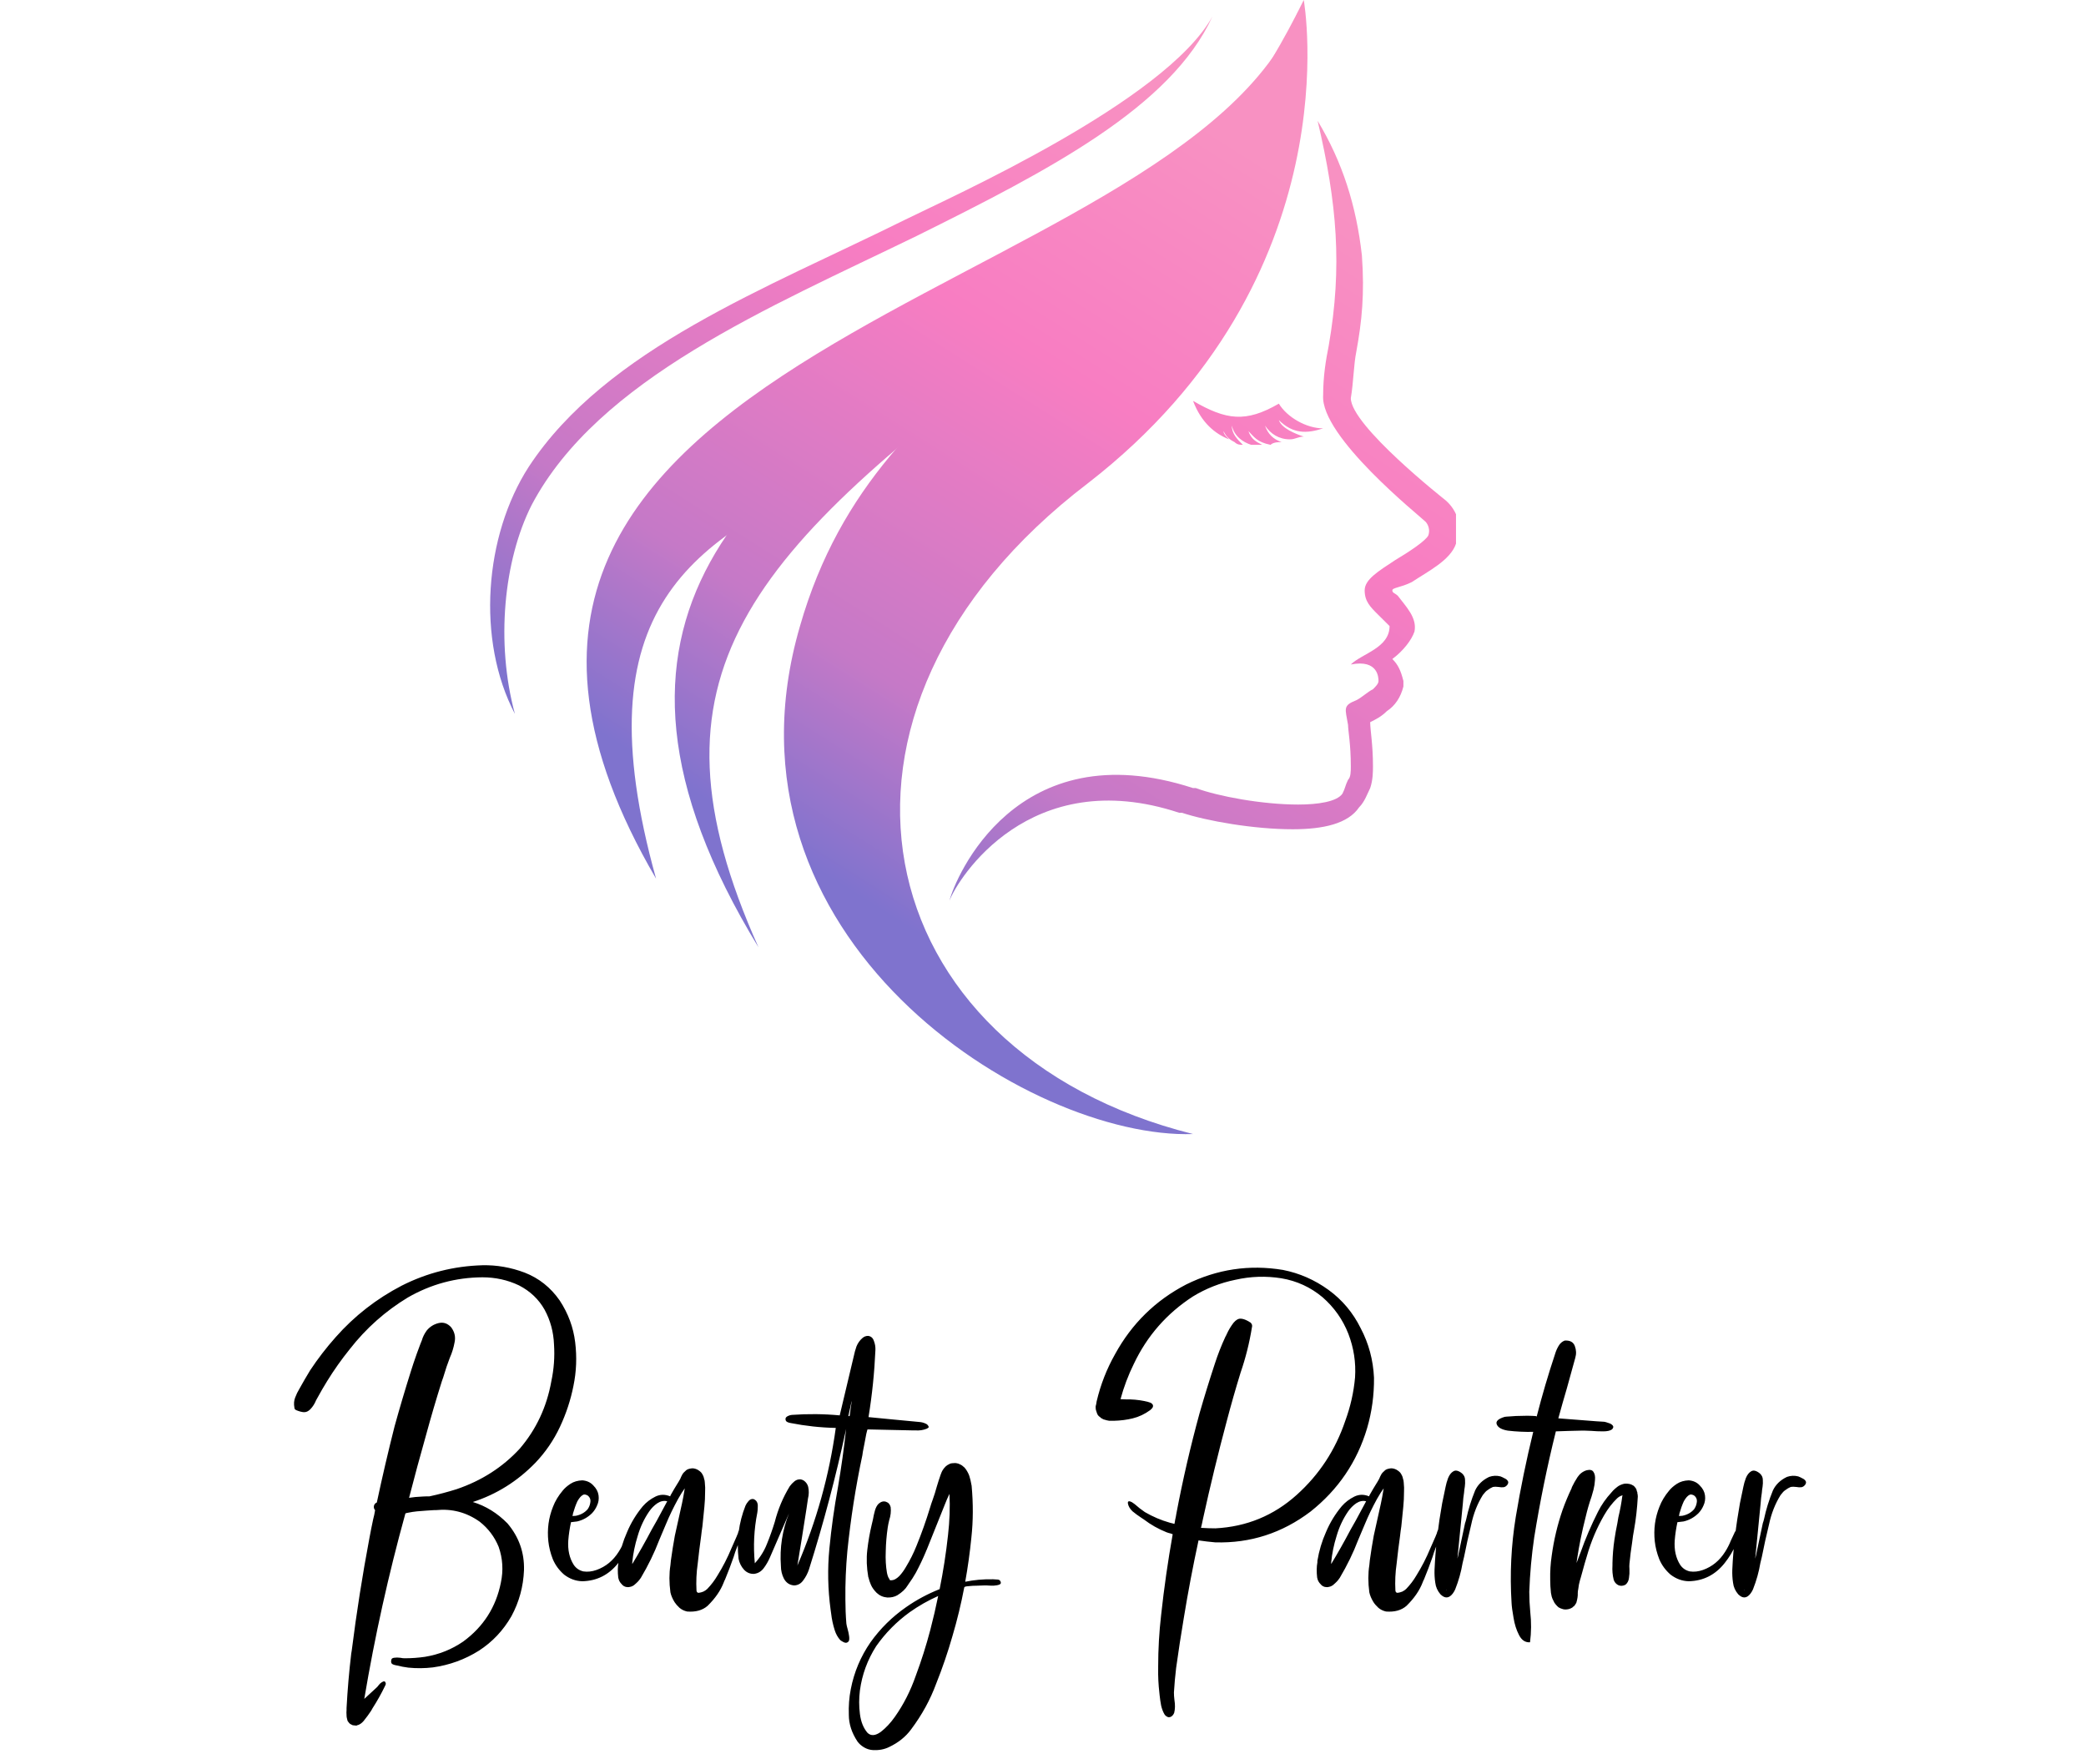 <svg viewBox="0 0 149 126" fill="none" xmlns="http://www.w3.org/2000/svg">
<g clip-path="url(#clip0)">
<path fill-rule="evenodd" clip-rule="evenodd" d="M85.218 28.634C87.59 30.007 88.974 30.203 91.347 28.831C91.94 29.811 93.324 30.596 94.51 30.596C93.324 30.988 92.335 30.988 91.347 30.007C91.544 30.596 92.533 30.988 93.126 31.184C92.731 31.184 92.533 31.38 92.138 31.38C91.347 31.38 90.754 30.988 90.358 30.399C90.556 30.988 90.951 31.38 91.544 31.576C91.347 31.576 90.951 31.576 90.754 31.772C89.765 31.576 89.567 31.184 89.172 30.792C89.37 31.38 89.765 31.576 90.16 31.772C89.963 31.772 89.567 31.772 89.37 31.772C88.776 31.576 88.183 31.184 87.986 30.399C87.986 30.988 88.381 31.38 88.776 31.772C88.579 31.772 88.381 31.772 88.183 31.576C87.788 31.38 87.59 31.184 87.393 30.792C87.393 30.988 87.59 31.184 87.788 31.38C86.799 30.988 85.811 30.203 85.218 28.634Z" fill="url(#paint0_linear)"/>
<path fill-rule="evenodd" clip-rule="evenodd" d="M93.126 0C93.126 0 96.685 19.809 77.705 34.518C56.352 50.797 61.691 75.116 85.218 81C73.553 81.392 50.619 67.075 57.143 44.717C62.877 24.712 81.659 23.339 93.126 0Z" fill="url(#paint1_linear)"/>
<path fill-rule="evenodd" clip-rule="evenodd" d="M92.731 0.785C79.089 44.325 35.989 23.731 46.862 62.76C24.521 24.516 84.427 21.77 92.731 0.785Z" fill="url(#paint2_linear)"/>
<path d="M67.82 64.329C68.413 62.76 73.553 54.523 84.229 58.053H84.427C86.206 58.642 89.567 59.23 92.335 59.23C94.51 59.23 96.289 58.838 97.08 57.661C97.476 57.269 97.673 56.68 97.871 56.288C98.069 55.7 98.069 55.111 98.069 54.719C98.069 53.15 97.871 52.169 97.871 51.581C98.266 51.385 98.662 51.189 99.057 50.797C99.65 50.404 100.046 49.816 100.244 49.032V48.835V48.639C100.046 47.855 99.848 47.462 99.453 47.07C100.244 46.482 100.837 45.697 101.034 45.109C101.232 44.128 100.441 43.344 99.848 42.559C99.65 42.363 99.453 42.363 99.453 42.167C99.453 41.971 100.046 41.971 100.837 41.579C102.023 40.794 103.605 40.01 104 38.833C104.791 36.872 103.209 35.695 103.209 35.695C103.209 35.695 96.487 30.399 96.487 28.438C96.685 27.262 96.685 26.085 96.882 25.104C97.278 22.947 97.476 20.985 97.278 18.24C96.882 14.709 95.894 11.571 94.115 8.63C95.499 14.513 95.894 19.024 94.905 24.712C94.708 25.692 94.51 26.869 94.51 28.242C94.312 31.184 101.43 36.872 101.825 37.264C101.825 37.264 102.221 37.656 102.023 38.245C101.825 38.637 100.639 39.421 99.65 40.01C98.464 40.794 97.476 41.383 97.476 42.167C97.476 42.952 97.871 43.344 98.464 43.932C98.86 44.324 99.255 44.717 99.255 44.717C99.255 46.286 97.278 46.678 96.487 47.462C98.464 47.07 98.464 48.443 98.464 48.639C98.464 48.835 98.266 49.032 98.069 49.228C97.673 49.424 97.278 49.816 96.882 50.012C95.894 50.404 96.092 50.6 96.289 51.777C96.289 52.169 96.487 53.15 96.487 54.719C96.487 55.111 96.487 55.504 96.289 55.7C96.092 56.092 96.092 56.288 95.894 56.68C95.499 57.269 94.115 57.465 92.731 57.465C90.16 57.465 86.997 56.877 85.415 56.288C85.415 56.288 85.415 56.288 85.218 56.288C72.564 52.169 68.215 62.76 67.82 64.329Z" fill="url(#paint3_linear)"/>
<path d="M64.656 15.69C54.771 20.593 43.304 24.908 37.768 33.341C34.605 38.245 34.011 45.697 36.779 50.993C35.395 45.894 35.989 40.01 37.966 36.087C42.711 27.065 54.968 21.966 65.447 16.867C74.937 12.16 83.636 7.649 86.602 1.177C83.241 7.257 67.82 14.121 64.656 15.69Z" fill="url(#paint4_linear)"/>
<path d="M72.169 22.358C53.189 32.753 39.943 44.325 54.178 67.663C45.478 48.247 53.189 39.617 74.937 23.535C83.241 17.259 90.951 9.61 92.731 2.746C90.556 9.022 74.739 20.397 72.169 22.358Z" fill="url(#paint5_linear)"/>
</g>
<path d="M37.48 90.898C38.5 91.297 39.332 91.959 39.977 92.885C40.586 93.811 40.955 94.807 41.084 95.873C41.213 96.928 41.172 97.965 40.961 98.984C40.762 99.992 40.44 100.971 39.994 101.92C39.549 102.869 38.963 103.725 38.236 104.486C36.959 105.799 35.471 106.73 33.772 107.281C34.697 107.562 35.523 108.072 36.25 108.811C37.07 109.783 37.463 110.896 37.428 112.15C37.381 113.322 37.082 114.418 36.531 115.438C35.945 116.457 35.172 117.277 34.211 117.898C33.203 118.531 32.107 118.93 30.924 119.094C30.338 119.164 29.752 119.17 29.166 119.111C28.885 119.076 28.609 119.023 28.34 118.953C28.305 118.953 28.275 118.947 28.252 118.936C28.17 118.924 28.1 118.9 28.041 118.865C27.982 118.842 27.947 118.783 27.936 118.689C27.936 118.619 27.947 118.555 27.971 118.496C28.006 118.449 28.059 118.42 28.129 118.408C28.281 118.385 28.439 118.385 28.604 118.408C28.709 118.432 28.809 118.443 28.902 118.443C29.395 118.443 29.881 118.408 30.361 118.338C31.357 118.174 32.266 117.811 33.086 117.248C34.527 116.193 35.424 114.793 35.775 113.047C35.963 112.168 35.91 111.312 35.617 110.48C35.324 109.766 34.873 109.168 34.264 108.688C33.326 108.02 32.283 107.744 31.135 107.861C31.111 107.861 31.064 107.861 30.994 107.861C30.854 107.873 30.672 107.885 30.449 107.896C30.238 107.908 30.016 107.926 29.781 107.949C29.559 107.973 29.365 108.002 29.201 108.037C29.049 108.061 28.967 108.084 28.955 108.107C27.748 112.467 26.77 116.879 26.02 121.344C26.312 121.074 26.611 120.799 26.916 120.518C26.916 120.506 26.934 120.488 26.969 120.465C27.016 120.395 27.08 120.318 27.162 120.236C27.244 120.166 27.32 120.119 27.391 120.096C27.473 120.072 27.525 120.113 27.549 120.219C27.561 120.254 27.561 120.283 27.549 120.307C27.537 120.342 27.525 120.371 27.514 120.395C27.244 120.957 26.939 121.502 26.6 122.029C26.564 122.088 26.535 122.141 26.512 122.188C26.359 122.422 26.184 122.662 25.984 122.908C25.973 122.932 25.955 122.949 25.932 122.961C25.908 122.996 25.873 123.031 25.826 123.066C25.791 123.102 25.727 123.143 25.633 123.189C25.621 123.201 25.598 123.207 25.562 123.207C25.539 123.219 25.516 123.23 25.492 123.242C25.457 123.254 25.41 123.254 25.352 123.242C25.305 123.242 25.252 123.236 25.193 123.225C25.135 123.201 25.076 123.172 25.018 123.137C24.971 123.102 24.936 123.066 24.912 123.031C24.889 123.008 24.871 122.984 24.859 122.961C24.848 122.938 24.836 122.92 24.824 122.908L24.807 122.838C24.771 122.709 24.754 122.615 24.754 122.557C24.754 122.545 24.754 122.527 24.754 122.504C24.742 122.375 24.742 122.252 24.754 122.135C24.754 122.088 24.754 122.041 24.754 121.994C24.824 120.682 24.936 119.387 25.088 118.109C25.1 118.039 25.111 117.969 25.123 117.898C25.463 115.203 25.885 112.52 26.389 109.848C26.471 109.402 26.559 108.963 26.652 108.529C26.711 108.307 26.758 108.084 26.793 107.861C26.723 107.791 26.693 107.697 26.705 107.58C26.729 107.451 26.799 107.363 26.916 107.316C27.303 105.5 27.725 103.689 28.182 101.885C28.545 100.572 28.932 99.266 29.342 97.965C29.412 97.766 29.477 97.566 29.535 97.367C29.688 96.91 29.852 96.453 30.027 95.996C30.062 95.902 30.098 95.814 30.133 95.732C30.203 95.486 30.32 95.252 30.484 95.029C30.707 94.76 30.988 94.584 31.328 94.502C31.668 94.42 31.967 94.519 32.225 94.801C32.471 95.129 32.553 95.486 32.471 95.873C32.4 96.26 32.289 96.623 32.137 96.963C32.113 97.033 32.09 97.098 32.066 97.156C31.949 97.461 31.844 97.772 31.75 98.088C31.691 98.287 31.627 98.481 31.557 98.668C31.158 99.934 30.783 101.211 30.432 102.5C30.01 103.988 29.605 105.482 29.219 106.982C29.512 106.936 29.811 106.906 30.115 106.895C30.279 106.883 30.449 106.877 30.625 106.877C30.637 106.877 30.654 106.877 30.678 106.877C31.334 106.736 31.979 106.566 32.611 106.367C34.404 105.758 35.91 104.791 37.129 103.467C38.301 102.096 39.051 100.496 39.379 98.668C39.566 97.789 39.631 96.91 39.572 96.031C39.537 95.141 39.315 94.314 38.904 93.553C38.482 92.803 37.873 92.223 37.076 91.812C36.268 91.426 35.395 91.232 34.457 91.232C32.559 91.244 30.783 91.725 29.131 92.674C27.525 93.647 26.143 94.877 24.982 96.365C24.396 97.092 23.857 97.853 23.365 98.65C23.119 99.049 22.885 99.453 22.662 99.863C22.639 99.91 22.609 99.963 22.574 100.021C22.48 100.256 22.346 100.467 22.17 100.654C22.018 100.807 21.859 100.877 21.695 100.865C21.543 100.854 21.367 100.807 21.168 100.725C21.145 100.713 21.115 100.695 21.08 100.672C21.045 100.637 21.027 100.59 21.027 100.531C20.98 100.273 20.998 100.039 21.08 99.828C21.162 99.606 21.268 99.389 21.396 99.178C21.643 98.732 21.895 98.299 22.152 97.877C22.703 97.045 23.312 96.254 23.98 95.504C25.316 93.992 26.887 92.768 28.691 91.83C30.496 90.916 32.418 90.43 34.457 90.371C35.477 90.348 36.484 90.523 37.48 90.898ZM45.197 108.969C45.244 108.898 45.279 108.857 45.303 108.846C45.338 108.834 45.35 108.857 45.338 108.916C45.221 109.889 44.828 110.797 44.16 111.641C43.492 112.484 42.637 112.918 41.594 112.941C41.125 112.93 40.691 112.771 40.293 112.467C39.93 112.15 39.66 111.781 39.484 111.359C39.32 110.938 39.215 110.516 39.168 110.094C39.074 109.227 39.185 108.4 39.502 107.615C39.654 107.217 39.883 106.836 40.188 106.473C40.328 106.297 40.516 106.133 40.75 105.98C40.984 105.828 41.266 105.746 41.594 105.734C41.922 105.758 42.185 105.881 42.385 106.104C42.596 106.314 42.719 106.549 42.754 106.807C42.789 107.064 42.754 107.305 42.648 107.527C42.566 107.727 42.449 107.908 42.297 108.072C41.992 108.377 41.635 108.576 41.225 108.67C41.072 108.693 40.926 108.711 40.785 108.723C40.691 109.156 40.627 109.59 40.592 110.023C40.545 110.703 40.674 111.283 40.978 111.764C41.143 112.01 41.371 112.168 41.664 112.238C41.969 112.285 42.285 112.25 42.613 112.133C43.27 111.898 43.797 111.465 44.195 110.832C44.359 110.574 44.494 110.311 44.6 110.041C44.682 109.854 44.77 109.666 44.863 109.479C44.863 109.479 44.863 109.473 44.863 109.461C44.875 109.449 44.898 109.414 44.934 109.355C44.969 109.297 45.01 109.232 45.057 109.162C45.103 109.092 45.15 109.027 45.197 108.969ZM40.926 108.107C40.926 108.143 40.92 108.178 40.908 108.213C40.908 108.236 40.902 108.26 40.891 108.283C40.973 108.283 41.055 108.277 41.137 108.266C41.488 108.195 41.77 108.037 41.98 107.791C42.074 107.65 42.133 107.51 42.156 107.369C42.191 107.217 42.18 107.088 42.121 106.982C42.051 106.865 41.969 106.795 41.875 106.771C41.781 106.736 41.705 106.736 41.647 106.771C41.518 106.83 41.383 106.982 41.242 107.229C41.125 107.486 41.02 107.779 40.926 108.107ZM53.072 108.846C53.084 108.834 53.096 108.834 53.107 108.846C53.131 108.846 53.143 108.852 53.143 108.863C53.154 108.875 53.16 108.887 53.16 108.898C53.031 109.426 52.867 109.941 52.668 110.445C52.621 110.586 52.568 110.727 52.51 110.867C52.475 110.973 52.44 111.084 52.404 111.201C52.217 111.74 52.012 112.279 51.789 112.818C51.754 112.877 51.725 112.941 51.701 113.012C51.478 113.598 51.092 114.16 50.541 114.699C50.178 115.016 49.691 115.15 49.082 115.104C48.871 115.057 48.69 114.969 48.537 114.84C48.385 114.699 48.268 114.564 48.185 114.436C48.033 114.189 47.934 113.955 47.887 113.732C47.793 113.029 47.793 112.385 47.887 111.799C47.898 111.682 47.91 111.564 47.922 111.447C48.004 110.85 48.098 110.264 48.203 109.689C48.227 109.584 48.25 109.479 48.273 109.373L48.713 107.387C48.783 107.059 48.842 106.742 48.889 106.438C48.9 106.402 48.906 106.373 48.906 106.35C48.906 106.338 48.906 106.326 48.906 106.314C48.754 106.525 48.613 106.748 48.484 106.982C48.461 107.018 48.443 107.047 48.432 107.07C48.103 107.668 47.81 108.277 47.553 108.898C47.389 109.273 47.23 109.648 47.078 110.023C46.738 110.914 46.305 111.805 45.777 112.695C45.754 112.719 45.736 112.742 45.725 112.766C45.643 112.895 45.502 113.041 45.303 113.205C45.303 113.205 45.297 113.211 45.285 113.223C45.25 113.246 45.209 113.27 45.162 113.293C45.115 113.316 45.057 113.334 44.986 113.346C44.904 113.369 44.81 113.369 44.705 113.346C44.588 113.311 44.5 113.258 44.441 113.188C44.348 113.094 44.283 113.012 44.248 112.941C44.213 112.871 44.19 112.807 44.178 112.748C44.178 112.725 44.172 112.701 44.16 112.678C44.113 112.268 44.119 111.904 44.178 111.588C44.178 111.553 44.178 111.518 44.178 111.482C44.295 110.768 44.5 110.082 44.793 109.426C45.074 108.758 45.449 108.143 45.918 107.58C46.164 107.299 46.463 107.07 46.815 106.895C47.154 106.73 47.506 106.725 47.869 106.877L47.904 106.789C48.068 106.496 48.238 106.209 48.414 105.928C48.426 105.916 48.438 105.898 48.449 105.875C48.496 105.793 48.543 105.711 48.59 105.629C48.625 105.535 48.672 105.436 48.73 105.33C48.777 105.236 48.871 105.131 49.012 105.014C49.082 104.955 49.188 104.914 49.328 104.891C49.469 104.855 49.627 104.879 49.803 104.961C49.967 105.055 50.078 105.148 50.137 105.242C50.195 105.336 50.236 105.418 50.26 105.488C50.272 105.523 50.277 105.547 50.277 105.559C50.324 105.699 50.348 105.822 50.348 105.928C50.348 105.939 50.348 105.945 50.348 105.945C50.371 106.156 50.377 106.355 50.365 106.543C50.365 106.918 50.348 107.281 50.312 107.633C50.266 108.102 50.219 108.564 50.172 109.021C50.137 109.244 50.107 109.467 50.084 109.689C49.99 110.357 49.908 111.02 49.838 111.676C49.744 112.32 49.715 112.965 49.75 113.609C49.762 113.715 49.815 113.768 49.908 113.768C50.014 113.756 50.125 113.727 50.242 113.68C50.359 113.621 50.453 113.557 50.523 113.486C50.805 113.193 51.045 112.877 51.244 112.537C51.631 111.916 51.965 111.266 52.246 110.586C52.375 110.293 52.504 110 52.633 109.707C52.645 109.66 52.662 109.619 52.685 109.584C52.709 109.525 52.727 109.467 52.738 109.408C52.785 109.268 52.844 109.145 52.914 109.039C52.914 109.039 52.914 109.033 52.914 109.021C52.926 108.998 52.943 108.969 52.967 108.934C53.002 108.898 53.037 108.869 53.072 108.846ZM46.92 108.6L47.658 107.229C47.424 107.17 47.19 107.217 46.955 107.369C46.732 107.521 46.539 107.715 46.375 107.949C46.012 108.477 45.736 109.062 45.549 109.707C45.35 110.34 45.221 110.973 45.162 111.605C45.162 111.629 45.162 111.652 45.162 111.676C45.162 111.688 45.162 111.699 45.162 111.711C45.631 110.938 46.094 110.117 46.551 109.25C46.68 109.027 46.803 108.811 46.92 108.6ZM65.693 101.568C65.834 101.58 65.969 101.615 66.098 101.674C66.227 101.721 66.309 101.809 66.344 101.938C66.297 101.984 66.25 102.02 66.203 102.043C65.945 102.148 65.67 102.189 65.377 102.166C65.307 102.166 65.236 102.166 65.166 102.166C64.1 102.143 63.033 102.119 61.967 102.096C61.955 102.107 61.926 102.213 61.879 102.412C61.844 102.6 61.803 102.816 61.756 103.062C61.709 103.309 61.668 103.52 61.633 103.695C61.609 103.824 61.598 103.906 61.598 103.941C61.117 106.203 60.76 108.488 60.525 110.797C60.42 111.945 60.373 113.094 60.385 114.242C60.385 114.816 60.408 115.391 60.455 115.965C60.467 116.059 60.496 116.188 60.543 116.352C60.59 116.516 60.625 116.68 60.648 116.844C60.672 117.008 60.666 117.131 60.631 117.213C60.572 117.295 60.502 117.336 60.42 117.336C60.35 117.336 60.279 117.312 60.209 117.266C60.139 117.23 60.074 117.189 60.016 117.143C59.84 116.943 59.711 116.715 59.629 116.457C59.5 116.059 59.412 115.648 59.365 115.227C59.353 115.145 59.342 115.062 59.33 114.98C59.131 113.516 59.102 112.057 59.242 110.604C59.383 109.139 59.588 107.674 59.857 106.209C60.092 104.826 60.285 103.443 60.438 102.061C59.711 105.447 58.826 108.793 57.783 112.098C57.69 112.379 57.555 112.637 57.379 112.871C57.215 113.105 56.998 113.229 56.728 113.24C56.4 113.217 56.154 113.053 55.99 112.748C55.85 112.467 55.779 112.168 55.779 111.852C55.685 110.551 55.879 109.297 56.359 108.09C55.902 109.145 55.445 110.199 54.988 111.254C54.871 111.523 54.725 111.775 54.549 112.01C54.373 112.244 54.145 112.379 53.863 112.414C53.582 112.426 53.342 112.326 53.143 112.115C52.943 111.893 52.815 111.635 52.756 111.342C52.603 110.029 52.768 108.764 53.248 107.545C53.295 107.439 53.359 107.34 53.441 107.246C53.523 107.141 53.611 107.082 53.705 107.07C53.81 107.047 53.916 107.094 54.022 107.211C54.103 107.316 54.139 107.451 54.127 107.615C54.127 107.779 54.115 107.926 54.092 108.055C53.857 109.238 53.799 110.439 53.916 111.658C54.291 111.248 54.578 110.791 54.777 110.287C54.988 109.771 55.176 109.244 55.34 108.705C55.574 107.791 55.932 106.941 56.412 106.156C56.506 106.027 56.617 105.91 56.746 105.805C56.875 105.699 57.022 105.652 57.185 105.664C57.326 105.688 57.443 105.752 57.537 105.857C57.631 105.951 57.695 106.068 57.73 106.209C57.789 106.479 57.783 106.754 57.713 107.035C57.678 107.281 57.643 107.521 57.607 107.756C57.397 109.115 57.18 110.469 56.957 111.816C58.316 108.664 59.23 105.389 59.699 101.99C58.609 101.967 57.531 101.85 56.465 101.639C56.383 101.627 56.307 101.604 56.236 101.568C56.166 101.533 56.125 101.48 56.113 101.41C56.09 101.305 56.131 101.223 56.236 101.164C56.342 101.105 56.453 101.07 56.57 101.059C57.707 100.977 58.844 100.988 59.98 101.094C60.309 99.688 60.643 98.281 60.982 96.875C61.029 96.641 61.094 96.406 61.176 96.172C61.27 95.938 61.41 95.738 61.598 95.574C61.715 95.469 61.85 95.416 62.002 95.416C62.213 95.439 62.353 95.562 62.424 95.785C62.506 95.996 62.541 96.213 62.529 96.436C62.459 98.041 62.295 99.635 62.037 101.217C62.635 101.275 63.238 101.334 63.848 101.393C64.457 101.451 65.072 101.51 65.693 101.568ZM57.273 106.631C57.273 106.631 57.273 106.625 57.273 106.613C57.285 106.613 57.291 106.613 57.291 106.613C57.291 106.613 57.285 106.613 57.273 106.613C57.273 106.613 57.273 106.619 57.273 106.631ZM60.701 101.059C60.725 100.883 60.748 100.701 60.772 100.514C60.795 100.373 60.818 100.227 60.842 100.074C60.842 100.086 60.842 100.092 60.842 100.092C60.842 100.092 60.836 100.098 60.824 100.109L60.596 101.146C60.607 101.146 60.619 101.146 60.631 101.146C60.654 101.146 60.672 101.146 60.684 101.146L60.701 101.059ZM70.861 112.801C70.885 112.801 70.914 112.801 70.949 112.801C71.031 112.801 71.119 112.807 71.213 112.818C71.307 112.818 71.377 112.842 71.424 112.889C71.518 113.018 71.512 113.111 71.406 113.17C71.301 113.217 71.154 113.246 70.967 113.258C70.779 113.258 70.621 113.252 70.492 113.24C70.434 113.24 70.393 113.24 70.369 113.24C70.357 113.24 70.334 113.24 70.299 113.24C70.182 113.24 70.012 113.246 69.789 113.258C69.566 113.258 69.361 113.27 69.174 113.293C68.986 113.305 68.887 113.334 68.875 113.381C68.652 114.553 68.371 115.713 68.031 116.861C67.703 118.01 67.316 119.141 66.871 120.254C66.449 121.402 65.852 122.492 65.078 123.523C64.691 124.051 64.164 124.473 63.496 124.789C63.156 124.953 62.775 125.023 62.353 125C62.131 124.988 61.92 124.924 61.721 124.807C61.522 124.689 61.363 124.549 61.246 124.385C60.836 123.764 60.631 123.131 60.631 122.486C60.607 121.854 60.654 121.238 60.772 120.641C61.006 119.434 61.475 118.32 62.178 117.301C62.881 116.316 63.73 115.479 64.727 114.787C65.465 114.271 66.262 113.844 67.117 113.504C67.375 112.227 67.574 110.943 67.715 109.654C67.832 108.635 67.867 107.65 67.82 106.701C67.703 106.936 67.598 107.176 67.504 107.422L66.186 110.709C66.162 110.744 66.144 110.785 66.133 110.832C65.922 111.336 65.682 111.84 65.412 112.344C65.26 112.613 65.09 112.877 64.902 113.135C64.879 113.17 64.856 113.205 64.832 113.24C64.68 113.498 64.434 113.732 64.094 113.943C63.883 114.061 63.643 114.113 63.373 114.102C63.08 114.078 62.828 113.967 62.617 113.768C62.43 113.58 62.295 113.393 62.213 113.205C62.131 113.018 62.072 112.842 62.037 112.678C62.025 112.666 62.02 112.654 62.02 112.643C61.902 111.963 61.879 111.318 61.949 110.709C62.02 110.088 62.125 109.484 62.266 108.898C62.289 108.793 62.318 108.67 62.353 108.529C62.389 108.318 62.435 108.107 62.494 107.896C62.553 107.686 62.641 107.521 62.758 107.404C62.934 107.252 63.109 107.205 63.285 107.264C63.461 107.322 63.572 107.451 63.619 107.65C63.654 107.955 63.619 108.266 63.514 108.582C63.467 108.77 63.432 108.945 63.408 109.109C63.326 109.672 63.279 110.234 63.268 110.797C63.244 111.359 63.273 111.875 63.355 112.344C63.379 112.461 63.408 112.561 63.443 112.643C63.478 112.713 63.508 112.76 63.531 112.783C63.531 112.783 63.531 112.789 63.531 112.801C63.531 112.801 63.531 112.807 63.531 112.818C63.531 112.818 63.537 112.824 63.549 112.836C63.56 112.848 63.572 112.859 63.584 112.871C63.607 112.871 63.637 112.871 63.672 112.871C63.754 112.871 63.842 112.848 63.935 112.801C64.041 112.742 64.141 112.666 64.234 112.572C64.41 112.385 64.568 112.168 64.709 111.922C65.002 111.441 65.254 110.938 65.465 110.41C65.828 109.52 66.15 108.611 66.432 107.686C66.49 107.486 66.555 107.293 66.625 107.105C66.731 106.812 66.824 106.514 66.906 106.209C66.988 105.928 67.082 105.635 67.188 105.33C67.199 105.295 67.211 105.266 67.223 105.242C67.246 105.172 67.281 105.096 67.328 105.014C67.375 104.932 67.451 104.838 67.557 104.732C67.615 104.674 67.721 104.609 67.873 104.539C67.943 104.516 68.031 104.504 68.137 104.504C68.242 104.492 68.348 104.504 68.453 104.539C68.606 104.598 68.717 104.662 68.787 104.732C68.869 104.791 68.928 104.85 68.963 104.908C68.975 104.932 68.992 104.955 69.016 104.979C69.144 105.178 69.227 105.354 69.262 105.506C69.309 105.658 69.344 105.805 69.367 105.945C69.379 106.004 69.391 106.062 69.402 106.121C69.519 107.398 69.514 108.629 69.385 109.812C69.279 110.879 69.133 111.934 68.945 112.977C69.578 112.848 70.217 112.789 70.861 112.801ZM66.449 116.422C66.66 115.613 66.848 114.805 67.012 113.996C66.297 114.312 65.617 114.699 64.973 115.156C64.035 115.836 63.238 116.645 62.582 117.582C61.961 118.555 61.574 119.609 61.422 120.746C61.352 121.309 61.352 121.865 61.422 122.416C61.492 122.979 61.674 123.43 61.967 123.77C62.213 124.004 62.529 123.98 62.916 123.699C63.279 123.418 63.613 123.061 63.918 122.627C64.539 121.748 65.037 120.77 65.412 119.691C65.811 118.625 66.156 117.535 66.449 116.422ZM91.639 90.705C92.822 90.939 93.906 91.414 94.891 92.129C95.875 92.844 96.643 93.758 97.193 94.871C97.768 95.961 98.084 97.139 98.143 98.404C98.154 99.647 97.99 100.848 97.65 102.008C96.936 104.41 95.588 106.396 93.607 107.967C91.58 109.502 89.312 110.234 86.805 110.164C86.406 110.129 86.008 110.082 85.609 110.023C85.211 111.863 84.859 113.715 84.555 115.578C84.356 116.762 84.174 117.945 84.01 119.129C83.939 119.715 83.887 120.301 83.852 120.887C83.852 121.039 83.863 121.215 83.887 121.414C83.945 121.766 83.939 122.076 83.869 122.346C83.799 122.51 83.699 122.609 83.57 122.645C83.453 122.68 83.33 122.627 83.201 122.486C83.084 122.299 82.996 122.076 82.938 121.818C82.891 121.572 82.856 121.332 82.832 121.098C82.82 121.039 82.814 120.98 82.814 120.922C82.744 120.324 82.715 119.732 82.727 119.146C82.727 119.111 82.727 119.076 82.727 119.041C82.727 117.799 82.797 116.568 82.938 115.35C83.148 113.416 83.424 111.494 83.764 109.584C83.717 109.572 83.67 109.555 83.623 109.531C83.518 109.508 83.418 109.479 83.324 109.443C82.738 109.209 82.199 108.904 81.707 108.529C81.648 108.494 81.578 108.447 81.496 108.389C81.297 108.26 81.098 108.113 80.898 107.949C80.711 107.773 80.6 107.586 80.564 107.387C80.553 107.305 80.564 107.258 80.6 107.246C80.635 107.223 80.682 107.223 80.74 107.246C80.811 107.27 80.875 107.305 80.934 107.352C80.992 107.387 81.033 107.416 81.057 107.439C81.279 107.639 81.519 107.826 81.777 108.002C82.34 108.33 82.932 108.582 83.553 108.758C83.623 108.781 83.693 108.799 83.764 108.811C83.811 108.822 83.852 108.834 83.887 108.846C83.91 108.752 83.928 108.658 83.939 108.564C83.975 108.412 84.004 108.26 84.027 108.107C84.484 105.693 85.035 103.309 85.68 100.953C86.019 99.769 86.383 98.592 86.769 97.42C86.981 96.764 87.232 96.119 87.525 95.486C87.561 95.428 87.596 95.357 87.631 95.275C87.76 94.994 87.918 94.731 88.106 94.484C88.281 94.273 88.457 94.174 88.633 94.186C88.82 94.197 89.031 94.279 89.266 94.432C89.324 94.455 89.371 94.502 89.406 94.572C89.441 94.643 89.447 94.719 89.424 94.801C89.248 95.902 88.978 96.981 88.615 98.035C88.264 99.172 87.936 100.32 87.631 101.48C87.01 103.801 86.441 106.139 85.926 108.494C85.902 108.611 85.879 108.723 85.856 108.828C85.832 108.934 85.809 109.033 85.785 109.127C86.137 109.15 86.482 109.162 86.822 109.162C89.049 109.045 90.982 108.248 92.623 106.771C94.228 105.33 95.383 103.572 96.086 101.498C96.461 100.479 96.695 99.441 96.789 98.387C96.859 97.32 96.701 96.283 96.314 95.275C95.916 94.256 95.301 93.383 94.469 92.656C93.613 91.941 92.635 91.49 91.533 91.303C90.432 91.127 89.336 91.162 88.246 91.408C87.156 91.631 86.143 92.029 85.205 92.603C83.342 93.811 81.936 95.416 80.986 97.42C80.588 98.228 80.272 99.066 80.037 99.934L80.353 99.951C80.834 99.939 81.303 99.981 81.76 100.074C81.783 100.074 81.807 100.08 81.83 100.092C81.912 100.104 82 100.127 82.094 100.162C82.188 100.186 82.258 100.227 82.305 100.285C82.363 100.344 82.375 100.42 82.34 100.514C82.293 100.596 82.228 100.666 82.147 100.725C81.76 101.006 81.35 101.199 80.916 101.305C80.494 101.41 80.043 101.469 79.562 101.48C79.481 101.48 79.387 101.48 79.281 101.48C79.258 101.48 79.24 101.48 79.228 101.48C79.182 101.469 79.123 101.457 79.053 101.445C78.994 101.434 78.912 101.41 78.807 101.375L78.719 101.322C78.695 101.311 78.672 101.299 78.648 101.287C78.625 101.264 78.602 101.24 78.578 101.217C78.531 101.193 78.478 101.146 78.42 101.076C78.373 100.994 78.338 100.906 78.314 100.812C78.279 100.73 78.262 100.648 78.262 100.566C78.262 100.52 78.262 100.479 78.262 100.443L78.279 100.373L78.297 100.303L78.332 100.092C78.613 98.897 79.053 97.772 79.65 96.717C80.846 94.537 82.539 92.879 84.731 91.742C86.934 90.652 89.236 90.307 91.639 90.705ZM102.994 108.846C103.006 108.834 103.018 108.834 103.029 108.846C103.053 108.846 103.064 108.852 103.064 108.863C103.076 108.875 103.082 108.887 103.082 108.898C102.953 109.426 102.789 109.941 102.59 110.445C102.543 110.586 102.49 110.727 102.432 110.867C102.396 110.973 102.361 111.084 102.326 111.201C102.139 111.74 101.934 112.279 101.711 112.818C101.676 112.877 101.646 112.941 101.623 113.012C101.4 113.598 101.014 114.16 100.463 114.699C100.1 115.016 99.613 115.15 99.004 115.104C98.793 115.057 98.611 114.969 98.459 114.84C98.307 114.699 98.189 114.564 98.107 114.436C97.955 114.189 97.856 113.955 97.809 113.732C97.715 113.029 97.715 112.385 97.809 111.799C97.82 111.682 97.832 111.564 97.844 111.447C97.926 110.85 98.019 110.264 98.125 109.689C98.148 109.584 98.172 109.479 98.195 109.373L98.635 107.387C98.705 107.059 98.764 106.742 98.811 106.438C98.822 106.402 98.828 106.373 98.828 106.35C98.828 106.338 98.828 106.326 98.828 106.314C98.676 106.525 98.535 106.748 98.406 106.982C98.383 107.018 98.365 107.047 98.353 107.07C98.025 107.668 97.732 108.277 97.475 108.898C97.311 109.273 97.152 109.648 97 110.023C96.66 110.914 96.227 111.805 95.699 112.695C95.676 112.719 95.658 112.742 95.647 112.766C95.564 112.895 95.424 113.041 95.225 113.205C95.225 113.205 95.219 113.211 95.207 113.223C95.172 113.246 95.131 113.27 95.084 113.293C95.037 113.316 94.978 113.334 94.908 113.346C94.826 113.369 94.732 113.369 94.627 113.346C94.51 113.311 94.422 113.258 94.363 113.188C94.269 113.094 94.205 113.012 94.17 112.941C94.135 112.871 94.111 112.807 94.1 112.748C94.1 112.725 94.094 112.701 94.082 112.678C94.035 112.268 94.041 111.904 94.1 111.588C94.1 111.553 94.1 111.518 94.1 111.482C94.217 110.768 94.422 110.082 94.715 109.426C94.996 108.758 95.371 108.143 95.84 107.58C96.086 107.299 96.385 107.07 96.736 106.895C97.076 106.73 97.428 106.725 97.791 106.877L97.826 106.789C97.99 106.496 98.16 106.209 98.336 105.928C98.348 105.916 98.359 105.898 98.371 105.875C98.418 105.793 98.465 105.711 98.512 105.629C98.547 105.535 98.594 105.436 98.652 105.33C98.699 105.236 98.793 105.131 98.934 105.014C99.004 104.955 99.109 104.914 99.25 104.891C99.391 104.855 99.549 104.879 99.725 104.961C99.889 105.055 100 105.148 100.059 105.242C100.117 105.336 100.158 105.418 100.182 105.488C100.193 105.523 100.199 105.547 100.199 105.559C100.246 105.699 100.27 105.822 100.27 105.928C100.27 105.939 100.27 105.945 100.27 105.945C100.293 106.156 100.299 106.355 100.287 106.543C100.287 106.918 100.27 107.281 100.234 107.633C100.188 108.102 100.141 108.564 100.094 109.021C100.059 109.244 100.029 109.467 100.006 109.689C99.912 110.357 99.83 111.02 99.76 111.676C99.666 112.32 99.637 112.965 99.672 113.609C99.684 113.715 99.736 113.768 99.83 113.768C99.936 113.756 100.047 113.727 100.164 113.68C100.281 113.621 100.375 113.557 100.445 113.486C100.727 113.193 100.967 112.877 101.166 112.537C101.553 111.916 101.887 111.266 102.168 110.586C102.297 110.293 102.426 110 102.555 109.707C102.566 109.66 102.584 109.619 102.607 109.584C102.631 109.525 102.648 109.467 102.66 109.408C102.707 109.268 102.766 109.145 102.836 109.039C102.836 109.039 102.836 109.033 102.836 109.021C102.848 108.998 102.865 108.969 102.889 108.934C102.924 108.898 102.959 108.869 102.994 108.846ZM96.842 108.6L97.58 107.229C97.346 107.17 97.111 107.217 96.877 107.369C96.654 107.521 96.461 107.715 96.297 107.949C95.934 108.477 95.658 109.062 95.471 109.707C95.272 110.34 95.143 110.973 95.084 111.605C95.084 111.629 95.084 111.652 95.084 111.676C95.084 111.688 95.084 111.699 95.084 111.711C95.553 110.938 96.016 110.117 96.473 109.25C96.602 109.027 96.725 108.811 96.842 108.6ZM107.178 105.453C107.271 105.488 107.371 105.535 107.477 105.594C107.582 105.641 107.658 105.705 107.705 105.787C107.752 105.857 107.74 105.945 107.67 106.051C107.588 106.156 107.494 106.215 107.389 106.227C107.283 106.238 107.172 106.232 107.055 106.209C106.902 106.186 106.762 106.186 106.633 106.209C106.516 106.256 106.387 106.332 106.246 106.438C106.176 106.484 106.117 106.537 106.07 106.596C106.023 106.654 105.971 106.719 105.912 106.789C105.525 107.41 105.25 108.113 105.086 108.898C104.898 109.66 104.729 110.428 104.576 111.201C104.541 111.354 104.506 111.5 104.471 111.641C104.365 112.273 104.189 112.9 103.943 113.521C103.896 113.627 103.838 113.727 103.768 113.82C103.498 114.172 103.205 114.189 102.889 113.873C102.678 113.627 102.555 113.352 102.52 113.047C102.473 112.742 102.455 112.432 102.467 112.115C102.502 111.318 102.566 110.521 102.66 109.725C102.754 108.939 102.871 108.154 103.012 107.369L103.258 106.191C103.293 106.004 103.352 105.799 103.434 105.576C103.527 105.342 103.656 105.178 103.82 105.084C103.984 104.99 104.189 105.043 104.436 105.242C104.576 105.371 104.646 105.523 104.646 105.699C104.658 105.863 104.652 106.027 104.629 106.191C104.617 106.273 104.605 106.35 104.594 106.42C104.594 106.432 104.588 106.496 104.576 106.613C104.564 106.719 104.547 106.848 104.523 107C104.512 107.152 104.5 107.287 104.488 107.404C104.477 107.521 104.471 107.58 104.471 107.58L104.242 109.9L104.102 111.324C104.113 111.301 104.119 111.277 104.119 111.254C104.131 111.207 104.143 111.16 104.154 111.113L104.646 108.793C104.682 108.699 104.711 108.6 104.734 108.494C104.875 107.826 105.086 107.146 105.367 106.455C105.566 106.033 105.9 105.711 106.369 105.488C106.639 105.395 106.908 105.383 107.178 105.453ZM103.293 113.592C103.293 113.592 103.299 113.592 103.311 113.592C103.322 113.592 103.328 113.586 103.328 113.574C103.328 113.574 103.322 113.574 103.311 113.574L103.293 113.592ZM115.141 102.096C115.012 102.189 114.801 102.236 114.508 102.236C114.227 102.236 113.945 102.225 113.664 102.201C113.477 102.189 113.33 102.184 113.225 102.184C113.119 102.184 113.014 102.184 112.908 102.184C112.322 102.195 111.73 102.213 111.133 102.236C110.512 104.732 109.996 107.258 109.586 109.812C109.398 111.09 109.281 112.385 109.234 113.697C109.234 114.166 109.258 114.646 109.305 115.139C109.387 115.865 109.381 116.586 109.287 117.301C108.947 117.324 108.684 117.148 108.496 116.773C108.309 116.41 108.18 116 108.109 115.543C108.027 115.086 107.98 114.734 107.969 114.488C107.84 112.426 107.939 110.381 108.268 108.354C108.607 106.314 109.023 104.287 109.516 102.271C108.906 102.283 108.303 102.254 107.705 102.184C107.271 102.113 107.008 101.967 106.914 101.744C106.82 101.521 107.008 101.34 107.477 101.199C107.535 101.188 107.682 101.176 107.916 101.164C108.15 101.141 108.408 101.129 108.689 101.129C108.982 101.117 109.234 101.117 109.445 101.129C109.656 101.129 109.762 101.146 109.762 101.182C110.148 99.67 110.588 98.176 111.08 96.699C111.139 96.5 111.221 96.312 111.326 96.137C111.432 95.949 111.578 95.82 111.766 95.75C112.141 95.727 112.381 95.856 112.486 96.137C112.592 96.418 112.604 96.699 112.521 96.981C112.322 97.707 112.123 98.428 111.924 99.143C111.713 99.857 111.508 100.578 111.309 101.305C112.211 101.375 113.119 101.445 114.033 101.516C114.221 101.527 114.408 101.539 114.596 101.551C114.666 101.562 114.766 101.592 114.895 101.639C115.023 101.674 115.123 101.732 115.193 101.814C115.264 101.896 115.246 101.99 115.141 102.096ZM116.898 106.42C116.91 106.455 116.916 106.484 116.916 106.508C116.928 106.531 116.939 106.555 116.951 106.578C116.951 106.59 116.951 106.607 116.951 106.631C116.975 106.736 116.986 106.824 116.986 106.895C116.939 107.738 116.852 108.518 116.723 109.232C116.664 109.537 116.617 109.848 116.582 110.164C116.5 110.68 116.436 111.189 116.389 111.693C116.377 111.811 116.377 111.939 116.389 112.08C116.4 112.291 116.389 112.502 116.354 112.713C116.33 112.912 116.248 113.07 116.107 113.188C115.932 113.281 115.762 113.293 115.598 113.223C115.434 113.141 115.322 113.012 115.264 112.836C115.182 112.508 115.152 112.162 115.176 111.799C115.176 111.74 115.176 111.688 115.176 111.641C115.188 111.078 115.234 110.521 115.316 109.971C115.375 109.572 115.445 109.18 115.527 108.793C115.551 108.652 115.574 108.512 115.598 108.371C115.727 107.832 115.82 107.328 115.879 106.859C115.891 106.848 115.896 106.836 115.896 106.824C115.896 106.824 115.896 106.818 115.896 106.807C115.768 106.83 115.639 106.9 115.51 107.018C115.158 107.357 114.848 107.762 114.578 108.23C114.051 109.145 113.641 110.117 113.348 111.148C113.242 111.488 113.143 111.834 113.049 112.186C113.002 112.361 112.955 112.531 112.908 112.695C112.885 112.754 112.867 112.812 112.855 112.871C112.797 113.07 112.756 113.281 112.732 113.504C112.709 113.598 112.697 113.697 112.697 113.803C112.709 113.979 112.674 114.207 112.592 114.488C112.58 114.5 112.568 114.518 112.557 114.541C112.557 114.553 112.551 114.564 112.539 114.576C112.539 114.576 112.533 114.582 112.521 114.594C112.51 114.629 112.475 114.676 112.416 114.734C112.416 114.734 112.41 114.734 112.398 114.734C112.375 114.758 112.352 114.781 112.328 114.805C112.258 114.852 112.188 114.887 112.117 114.91C111.977 114.957 111.83 114.969 111.678 114.945C111.537 114.91 111.42 114.863 111.326 114.805C111.244 114.734 111.186 114.676 111.15 114.629C111.139 114.629 111.133 114.623 111.133 114.611C111.051 114.518 110.998 114.436 110.975 114.365C110.904 114.236 110.857 114.125 110.834 114.031C110.811 113.938 110.793 113.85 110.781 113.768C110.746 113.439 110.729 113.129 110.729 112.836C110.717 112.25 110.752 111.682 110.834 111.131C110.986 110.006 111.244 108.916 111.607 107.861C111.795 107.334 112.012 106.812 112.258 106.297C112.258 106.273 112.264 106.25 112.275 106.227C112.393 105.98 112.527 105.74 112.68 105.506C112.844 105.26 113.061 105.096 113.33 105.014C113.576 104.955 113.74 104.996 113.822 105.137C113.916 105.277 113.951 105.465 113.928 105.699C113.916 105.934 113.881 106.168 113.822 106.402C113.764 106.625 113.717 106.789 113.682 106.895C113.518 107.363 113.377 107.85 113.26 108.354C113.002 109.361 112.797 110.369 112.645 111.377C112.633 111.471 112.621 111.559 112.609 111.641L112.855 110.99C112.867 110.955 112.879 110.926 112.891 110.902C113.242 109.906 113.658 108.934 114.139 107.984C114.385 107.492 114.707 107.029 115.105 106.596C115.141 106.549 115.182 106.502 115.229 106.455C115.311 106.373 115.404 106.291 115.51 106.209C115.627 106.115 115.768 106.045 115.932 105.998C116.049 105.963 116.172 105.957 116.301 105.98C116.43 105.992 116.547 106.033 116.652 106.104C116.688 106.115 116.717 106.139 116.74 106.174C116.775 106.209 116.805 106.244 116.828 106.279C116.852 106.303 116.863 106.326 116.863 106.35C116.875 106.373 116.887 106.391 116.898 106.402C116.898 106.414 116.898 106.42 116.898 106.42ZM124.229 108.969C124.275 108.898 124.311 108.857 124.334 108.846C124.369 108.834 124.381 108.857 124.369 108.916C124.252 109.889 123.859 110.797 123.191 111.641C122.523 112.484 121.668 112.918 120.625 112.941C120.156 112.93 119.723 112.771 119.324 112.467C118.961 112.15 118.691 111.781 118.516 111.359C118.352 110.938 118.246 110.516 118.199 110.094C118.105 109.227 118.217 108.4 118.533 107.615C118.686 107.217 118.914 106.836 119.219 106.473C119.359 106.297 119.547 106.133 119.781 105.98C120.016 105.828 120.297 105.746 120.625 105.734C120.953 105.758 121.217 105.881 121.416 106.104C121.627 106.314 121.75 106.549 121.785 106.807C121.82 107.064 121.785 107.305 121.68 107.527C121.598 107.727 121.48 107.908 121.328 108.072C121.023 108.377 120.666 108.576 120.256 108.67C120.104 108.693 119.957 108.711 119.816 108.723C119.723 109.156 119.658 109.59 119.623 110.023C119.576 110.703 119.705 111.283 120.01 111.764C120.174 112.01 120.402 112.168 120.695 112.238C121 112.285 121.316 112.25 121.645 112.133C122.301 111.898 122.828 111.465 123.227 110.832C123.391 110.574 123.525 110.311 123.631 110.041C123.713 109.854 123.801 109.666 123.895 109.479C123.895 109.479 123.895 109.473 123.895 109.461C123.906 109.449 123.93 109.414 123.965 109.355C124 109.297 124.041 109.232 124.088 109.162C124.135 109.092 124.182 109.027 124.229 108.969ZM119.957 108.107C119.957 108.143 119.951 108.178 119.939 108.213C119.939 108.236 119.934 108.26 119.922 108.283C120.004 108.283 120.086 108.277 120.168 108.266C120.52 108.195 120.801 108.037 121.012 107.791C121.105 107.65 121.164 107.51 121.188 107.369C121.223 107.217 121.211 107.088 121.152 106.982C121.082 106.865 121 106.795 120.906 106.771C120.812 106.736 120.736 106.736 120.678 106.771C120.549 106.83 120.414 106.982 120.273 107.229C120.156 107.486 120.051 107.779 119.957 108.107ZM128.447 105.453C128.541 105.488 128.641 105.535 128.746 105.594C128.852 105.641 128.928 105.705 128.975 105.787C129.021 105.857 129.01 105.945 128.939 106.051C128.857 106.156 128.764 106.215 128.658 106.227C128.553 106.238 128.441 106.232 128.324 106.209C128.172 106.186 128.031 106.186 127.902 106.209C127.785 106.256 127.656 106.332 127.516 106.438C127.445 106.484 127.387 106.537 127.34 106.596C127.293 106.654 127.24 106.719 127.182 106.789C126.795 107.41 126.52 108.113 126.355 108.898C126.168 109.66 125.998 110.428 125.846 111.201C125.811 111.354 125.775 111.5 125.74 111.641C125.635 112.273 125.459 112.9 125.213 113.521C125.166 113.627 125.107 113.727 125.037 113.82C124.768 114.172 124.475 114.189 124.158 113.873C123.947 113.627 123.824 113.352 123.789 113.047C123.742 112.742 123.725 112.432 123.736 112.115C123.771 111.318 123.836 110.521 123.93 109.725C124.023 108.939 124.141 108.154 124.281 107.369L124.527 106.191C124.562 106.004 124.621 105.799 124.703 105.576C124.797 105.342 124.926 105.178 125.09 105.084C125.254 104.99 125.459 105.043 125.705 105.242C125.846 105.371 125.916 105.523 125.916 105.699C125.928 105.863 125.922 106.027 125.898 106.191C125.887 106.273 125.875 106.35 125.863 106.42C125.863 106.432 125.857 106.496 125.846 106.613C125.834 106.719 125.816 106.848 125.793 107C125.781 107.152 125.77 107.287 125.758 107.404C125.746 107.521 125.74 107.58 125.74 107.58L125.512 109.9L125.371 111.324C125.383 111.301 125.389 111.277 125.389 111.254C125.4 111.207 125.412 111.16 125.424 111.113L125.916 108.793C125.951 108.699 125.98 108.6 126.004 108.494C126.145 107.826 126.355 107.146 126.637 106.455C126.836 106.033 127.17 105.711 127.639 105.488C127.908 105.395 128.178 105.383 128.447 105.453ZM124.562 113.592C124.562 113.592 124.568 113.592 124.58 113.592C124.592 113.592 124.598 113.586 124.598 113.574C124.598 113.574 124.592 113.574 124.58 113.574L124.562 113.592Z" fill="black"/>
<defs>
<linearGradient id="paint0_linear" x1="104.742" y1="6.459" x2="57.991" y2="80.376" gradientUnits="userSpaceOnUse">
<stop offset="0.137" stop-color="#F891C2"/>
<stop offset="0.369" stop-color="#F87DC2"/>
<stop offset="0.66" stop-color="#C579C7"/>
<stop offset="0.821" stop-color="#7F73CE"/>
</linearGradient>
<linearGradient id="paint1_linear" x1="105.955" y1="7.215" x2="59.188" y2="81.156" gradientUnits="userSpaceOnUse">
<stop offset="0.137" stop-color="#F891C2"/>
<stop offset="0.369" stop-color="#F87DC2"/>
<stop offset="0.66" stop-color="#C579C7"/>
<stop offset="0.821" stop-color="#7F73CE"/>
</linearGradient>
<linearGradient id="paint2_linear" x1="85.739" y1="-5.571" x2="38.972" y2="68.37" gradientUnits="userSpaceOnUse">
<stop offset="0.137" stop-color="#F891C2"/>
<stop offset="0.369" stop-color="#F87DC2"/>
<stop offset="0.66" stop-color="#C579C7"/>
<stop offset="0.821" stop-color="#7F73CE"/>
</linearGradient>
<linearGradient id="paint3_linear" x1="110.464" y1="10.068" x2="63.698" y2="84.008" gradientUnits="userSpaceOnUse">
<stop offset="0.137" stop-color="#F891C2"/>
<stop offset="0.369" stop-color="#F87DC2"/>
<stop offset="0.66" stop-color="#C579C7"/>
<stop offset="0.821" stop-color="#7F73CE"/>
</linearGradient>
<linearGradient id="paint4_linear" x1="79.469" y1="-9.537" x2="32.703" y2="64.404" gradientUnits="userSpaceOnUse">
<stop offset="0.137" stop-color="#F891C2"/>
<stop offset="0.369" stop-color="#F87DC2"/>
<stop offset="0.66" stop-color="#C579C7"/>
<stop offset="0.821" stop-color="#7F73CE"/>
</linearGradient>
<linearGradient id="paint5_linear" x1="89.225" y1="-3.366" x2="42.459" y2="70.576" gradientUnits="userSpaceOnUse">
<stop offset="0.137" stop-color="#F891C2"/>
<stop offset="0.369" stop-color="#F87DC2"/>
<stop offset="0.66" stop-color="#C579C7"/>
<stop offset="0.821" stop-color="#7F73CE"/>
</linearGradient>
<clipPath id="clip0">
<rect x="35" width="69" height="81" fill="white"/>
</clipPath>
</defs>
</svg>
